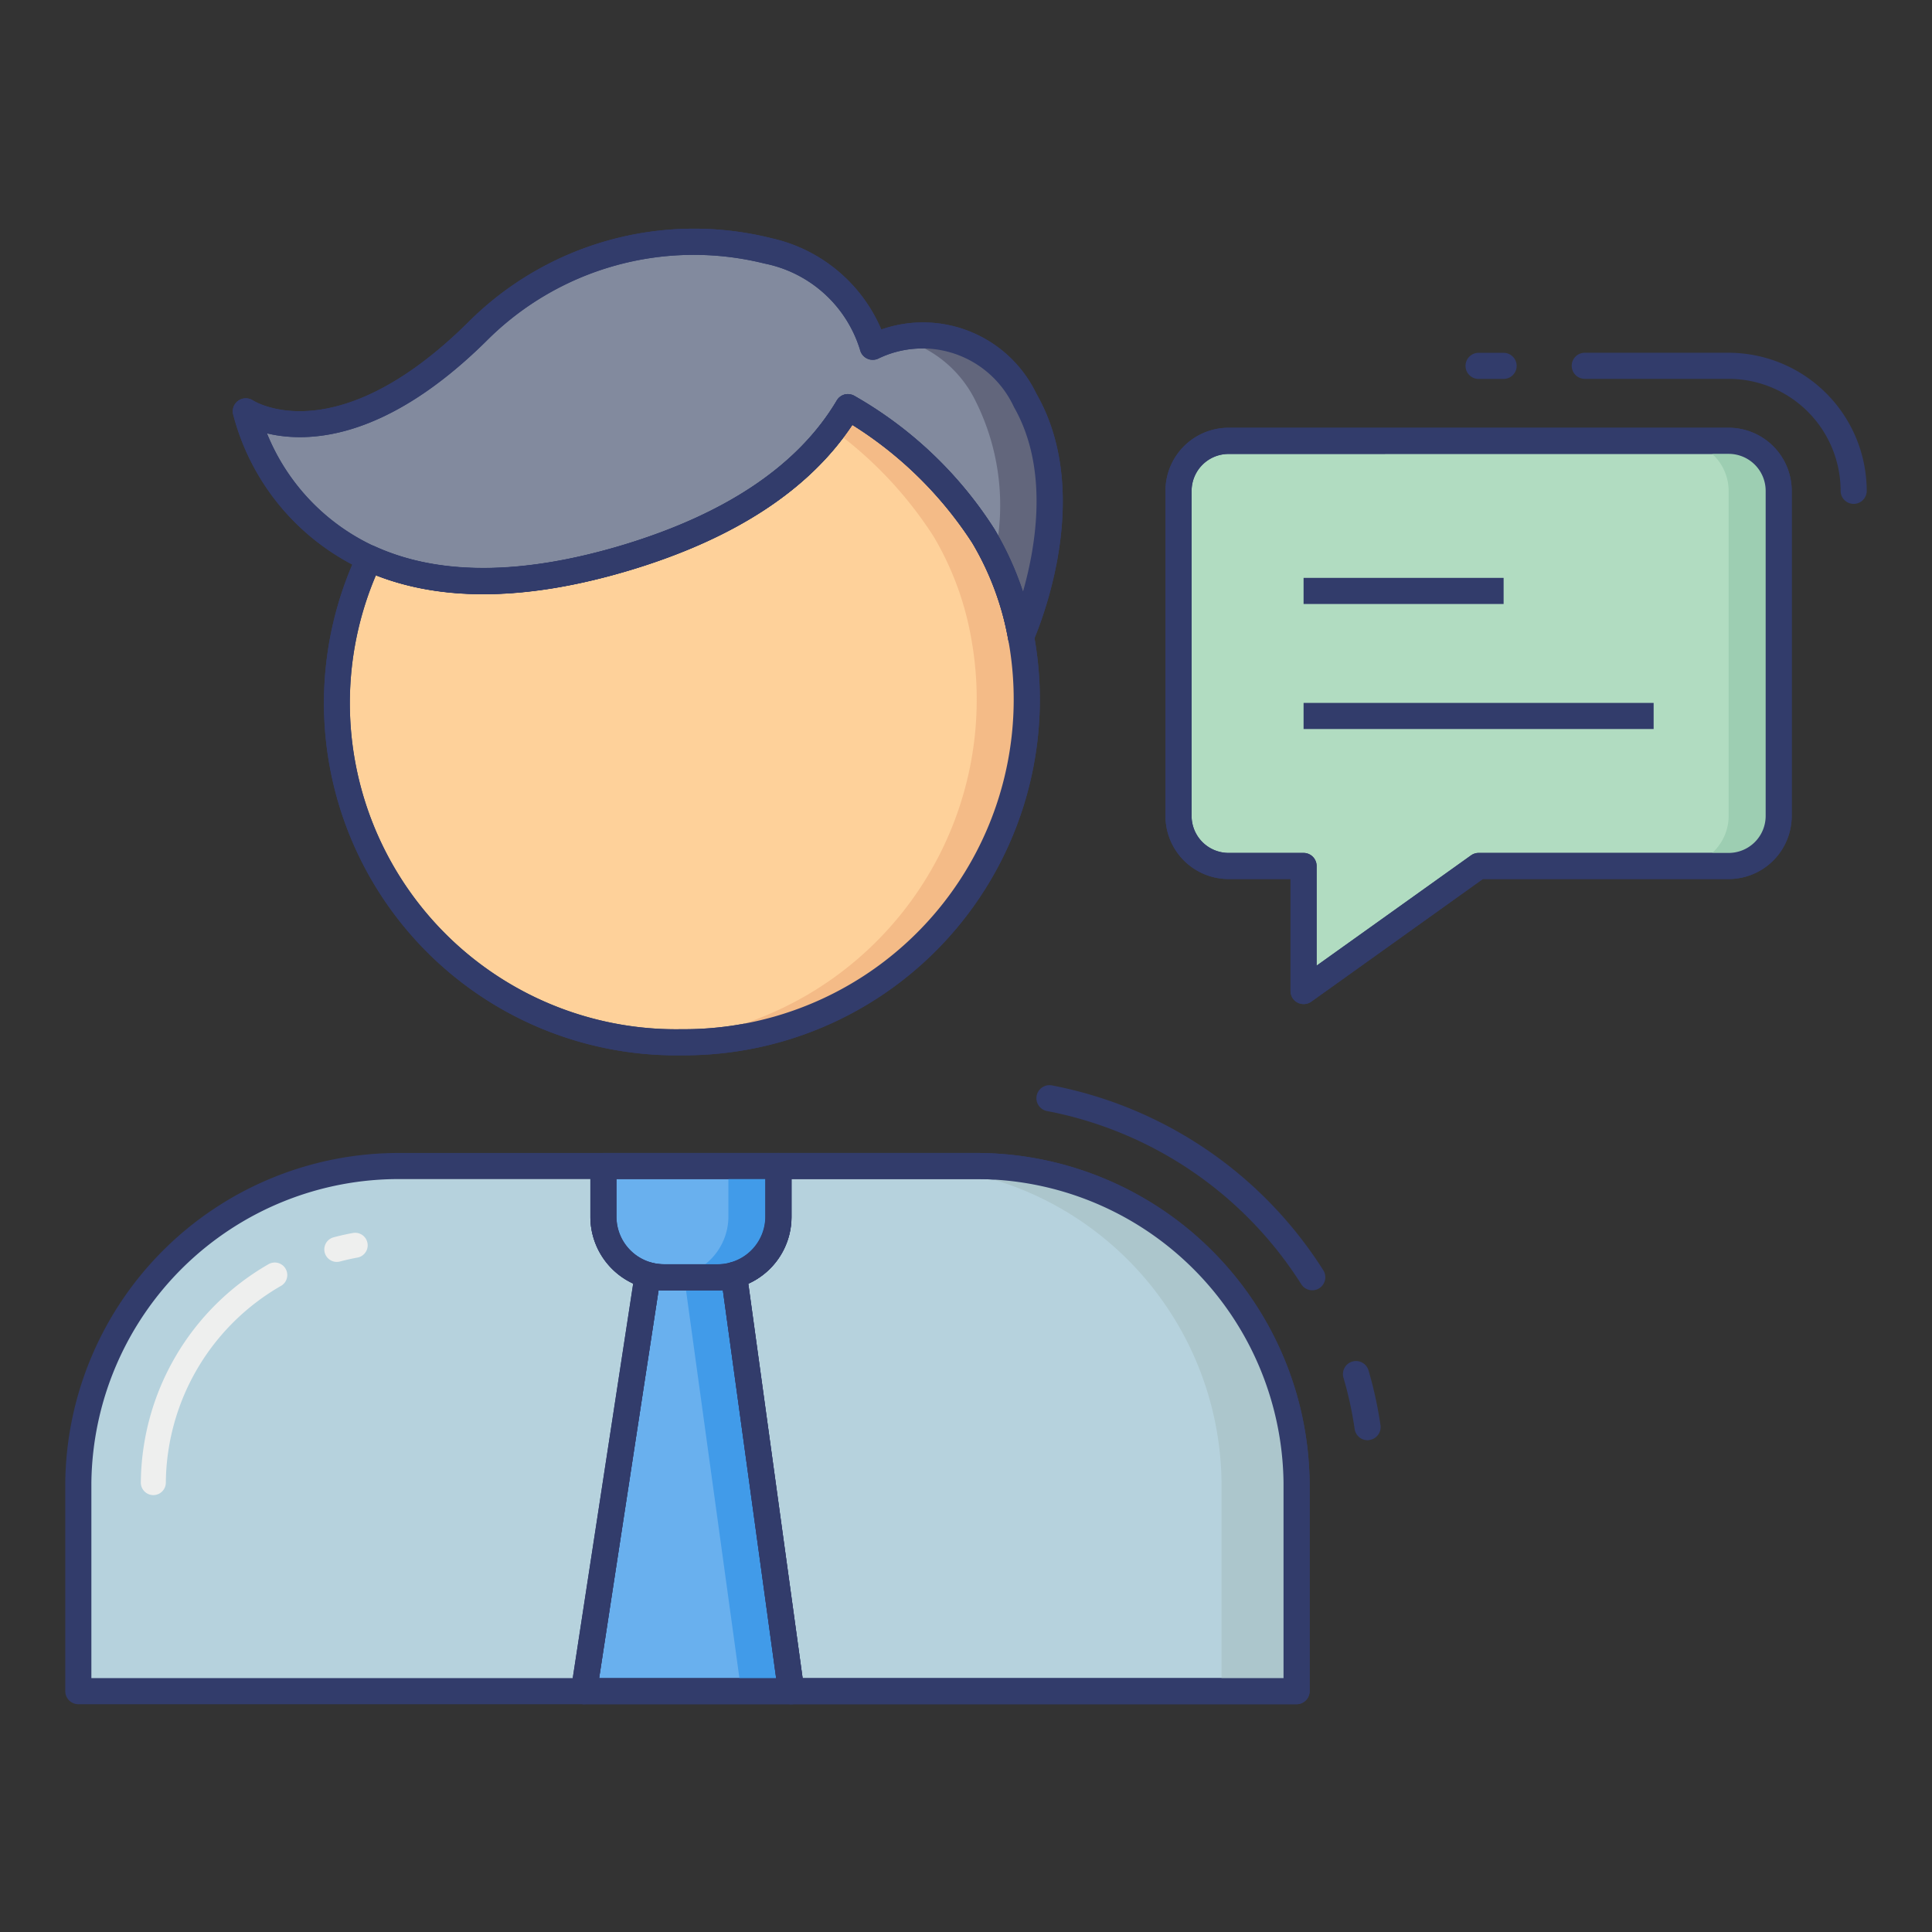 <svg height="512" viewBox="0 0 74 74" width="512" xmlns="http://www.w3.org/2000/svg"><rect x="0" y="0" width="74" height="74" fill="#333333" stroke="none"/><g id="color_styel" data-name="color styel"><path d="m39.327 26.9a13.213 13.213 0 0 1 -26.424 0 13.008 13.008 0 0 1 1.245-5.517c2.184 1 5.335 1.331 9.855-.029 4.817-1.456 7.26-3.706 8.476-5.756a15 15 0 0 1 5.191 4.942 11.554 11.554 0 0 1 1.437 3.86 13.127 13.127 0 0 1 .22 2.5z" fill="#fed19a"/><path d="m26.11 40.421a13.494 13.494 0 0 1 -12.41-19.254.5.5 0 0 1 .66-.242c2.46 1.122 5.659 1.1 9.5-.053 3.968-1.2 6.723-3.061 8.19-5.533a.5.5 0 0 1 .658-.189 15.385 15.385 0 0 1 5.385 5.119 12.025 12.025 0 0 1 1.507 4.038 13.628 13.628 0 0 1 -13.49 16.114zm-11.71-18.39a12.494 12.494 0 0 0 11.71 17.39 12.63 12.63 0 0 0 12.506-14.93 11.024 11.024 0 0 0 -1.376-3.7 14.859 14.859 0 0 0 -4.593-4.522c-1.649 2.484-4.5 4.354-8.5 5.561-3.853 1.159-7.126 1.226-9.747.201z" fill="#323c6b"/><path d="m17.651 22.21a10.047 10.047 0 0 1 -3.5-.831c-.086.183-.153.379-.231.568a12.225 12.225 0 0 0 3.731.263z" fill="#f4bb87"/><path d="m39.107 24.4a11.554 11.554 0 0 0 -1.437-3.86 15 15 0 0 0 -5.191-4.942 9.3 9.3 0 0 1 -.58.858 15.267 15.267 0 0 1 3.855 4.084 11.554 11.554 0 0 1 1.437 3.86 13.11 13.11 0 0 1 -12.038 15.473c.317.023.634.048.957.048a13.128 13.128 0 0 0 13-15.525z" fill="#f4bb87"/><path d="m39.107 24.4a11.554 11.554 0 0 0 -1.437-3.86 15 15 0 0 0 -5.191-4.942c-1.216 2.05-3.659 4.3-8.476 5.756-4.521 1.36-7.672 1.025-9.855.029a8.634 8.634 0 0 1 -4.731-5.632s3.477 2.27 8.85-3.036 14.108-4.08 15.161.565a4.39 4.39 0 0 1 5.842 2.059c2.088 3.646.067 8.521-.163 9.061z" fill="#828a9e"/><path d="m39.107 24.9h-.056a.5.5 0 0 1 -.436-.408 11.016 11.016 0 0 0 -1.375-3.694 14.864 14.864 0 0 0 -4.593-4.522c-1.649 2.484-4.5 4.354-8.5 5.561-4.084 1.23-7.52 1.231-10.208.005a9.068 9.068 0 0 1 -5.013-5.984.5.5 0 0 1 .763-.521c.126.079 3.243 1.947 8.225-2.974a12.232 12.232 0 0 1 11.648-3.236 5.982 5.982 0 0 1 4.194 3.494 4.821 4.821 0 0 1 5.944 2.467c2.143 3.746.261 8.575-.138 9.505a.5.5 0 0 1 -.455.307zm-6.627-9.8a.5.5 0 0 1 .228.055 15.385 15.385 0 0 1 5.385 5.119 12.126 12.126 0 0 1 1.089 2.39c.507-1.783.994-4.732-.346-7.074a3.862 3.862 0 0 0 -5.185-1.86.5.5 0 0 1 -.711-.336 4.811 4.811 0 0 0 -3.658-3.3 11.208 11.208 0 0 0 -10.664 2.979c-3.9 3.848-6.886 3.89-8.393 3.525a8.112 8.112 0 0 0 4.127 4.332c2.462 1.124 5.66 1.105 9.506-.052 3.968-1.2 6.723-3.061 8.19-5.533a.5.5 0 0 1 .432-.251z" fill="#323c6b"/><path d="m10.555 16.142a3.526 3.526 0 0 1 -1.138-.395s.041.183.137.476a5.794 5.794 0 0 0 1.001-.081z" fill="#62667c"/><path d="m39.27 15.336a4.285 4.285 0 0 0 -4.856-2.375 4.516 4.516 0 0 1 2.941 2.375 8.93 8.93 0 0 1 .735 5.987 11.554 11.554 0 0 1 1.017 3.077c.23-.54 2.251-5.415.163-9.064z" fill="#62667c"/><path d="m30.305 64.775h-7.94l2.442-15.937a2.359 2.359 0 0 0 .642.086h2.03a2.29 2.29 0 0 0 .632-.086z" fill="#69b0ee"/><path d="m30.305 65.275h-7.939a.5.5 0 0 1 -.494-.576l2.442-15.937a.5.5 0 0 1 .632-.4 1.854 1.854 0 0 0 .5.066h2.03a1.807 1.807 0 0 0 .495-.066.492.492 0 0 1 .411.062.5.5 0 0 1 .222.351l2.196 15.932a.5.5 0 0 1 -.5.568zm-7.357-1h6.783l-2.044-14.858c-.068 0-.137.007-.207.007h-2.03c-.075 0-.15 0-.224-.008z" fill="#323c6b"/><path d="m25.45 48.924a2.359 2.359 0 0 1 -.642-.086l-.013.086z" fill="#419be9"/><path d="m28.112 48.838a2.29 2.29 0 0 1 -.632.086h-1.272l2.182 15.851h1.915z" fill="#419be9"/><path d="m24.808 48.838-2.442 15.937h-19.366v-7.988a12.258 12.258 0 0 1 12.384-12.125h7.729v1.963a2.319 2.319 0 0 0 1.695 2.213z" fill="#b6d2dd"/><path d="m22.366 65.275h-19.366a.5.5 0 0 1 -.5-.5v-7.988a12.771 12.771 0 0 1 12.884-12.625h7.729a.5.5 0 0 1 .5.5v1.963a1.82 1.82 0 0 0 1.332 1.731.5.5 0 0 1 .357.557l-2.442 15.938a.5.5 0 0 1 -.494.424zm-18.866-1h18.437l2.316-15.112a2.816 2.816 0 0 1 -1.64-2.538v-1.463h-7.229a11.77 11.77 0 0 0 -11.884 11.625z" fill="#323c6b"/><path d="m12.9 48.334a.479.479 0 0 1 -.122-.942q.371-.1.754-.168a.479.479 0 0 1 .172.942q-.346.063-.682.152a.479.479 0 0 1 -.122.016z" fill="#eeefee"/><path d="m5.873 57.266a.479.479 0 0 1 -.479-.479 9.741 9.741 0 0 1 4.89-8.365.479.479 0 0 1 .481.829 8.781 8.781 0 0 0 -4.413 7.537.479.479 0 0 1 -.479.478z" fill="#eeefee"/><path d="m52.381 55.164a.5.5 0 0 1 -.495-.429 14.082 14.082 0 0 0 -.428-1.963.5.5 0 0 1 .96-.282 15.284 15.284 0 0 1 .458 2.1.5.5 0 0 1 -.424.566.512.512 0 0 1 -.071.008z" fill="#323c6b"/><path d="m50.264 49.421a.5.5 0 0 1 -.424-.234 14.82 14.82 0 0 0 -9.728-6.63.5.5 0 1 1 .188-.982 15.826 15.826 0 0 1 10.386 7.08.5.5 0 0 1 -.423.766z" fill="#323c6b"/><path d="m49.661 56.787v7.988h-19.356l-2.193-15.937a2.3 2.3 0 0 0 1.7-2.212v-1.964h7.461a12.258 12.258 0 0 1 12.388 12.125z" fill="#b6d2dd"/><path d="m49.662 65.275h-19.357a.5.5 0 0 1 -.5-.432l-2.188-15.937a.5.5 0 0 1 .364-.551 1.8 1.8 0 0 0 1.336-1.73v-1.963a.5.5 0 0 1 .5-.5h7.461a12.771 12.771 0 0 1 12.884 12.625v7.988a.5.5 0 0 1 -.5.5zm-18.92-1h18.42v-7.488a11.77 11.77 0 0 0 -11.884-11.625h-6.961v1.463a2.8 2.8 0 0 1 -1.654 2.544z" fill="#323c6b"/><path d="m37.278 44.662h-2.878a12.258 12.258 0 0 1 12.388 12.125v7.988h2.873v-7.988a12.258 12.258 0 0 0 -12.383-12.125z" fill="#acc6cc"/><path d="m29.817 44.662v1.963a2.334 2.334 0 0 1 -2.337 2.3h-2.03a2.359 2.359 0 0 1 -.642-.086 2.319 2.319 0 0 1 -1.7-2.212v-1.965z" fill="#69b0ee"/><path d="m27.48 49.424h-2.03a2.87 2.87 0 0 1 -.78-.105 2.823 2.823 0 0 1 -2.057-2.693v-1.964a.5.5 0 0 1 .5-.5h6.7a.5.5 0 0 1 .5.5v1.963a2.832 2.832 0 0 1 -2.837 2.8zm-3.867-4.262v1.463a1.82 1.82 0 0 0 1.332 1.731 1.853 1.853 0 0 0 .5.067h2.03a1.831 1.831 0 0 0 1.837-1.8v-1.461z" fill="#323c6b"/><path d="m27.9 44.662v1.963a2.334 2.334 0 0 1 -2.337 2.3h1.917a2.334 2.334 0 0 0 2.337-2.3v-1.963z" fill="#419be9"/><g fill="#323c6b"><path d="m49.662 65.275h-19.357a.5.5 0 0 1 -.5-.432l-2.188-15.937a.5.5 0 0 1 .364-.551 1.8 1.8 0 0 0 1.336-1.73v-1.963a.5.5 0 0 1 .5-.5h7.461a12.771 12.771 0 0 1 12.884 12.625v7.988a.5.5 0 0 1 -.5.5zm-18.92-1h18.42v-7.488a11.77 11.77 0 0 0 -11.884-11.625h-6.961v1.463a2.8 2.8 0 0 1 -1.654 2.544z"/><path d="m26.11 40.421a13.494 13.494 0 0 1 -12.41-19.254.5.5 0 0 1 .66-.242c2.46 1.122 5.659 1.1 9.5-.053 3.968-1.2 6.723-3.061 8.19-5.533a.5.5 0 0 1 .658-.189 15.385 15.385 0 0 1 5.385 5.119 12.025 12.025 0 0 1 1.507 4.038 13.628 13.628 0 0 1 -13.49 16.114zm-11.71-18.39a12.494 12.494 0 0 0 11.71 17.39 12.63 12.63 0 0 0 12.506-14.93 11.024 11.024 0 0 0 -1.376-3.7 14.859 14.859 0 0 0 -4.593-4.522c-1.649 2.484-4.5 4.354-8.5 5.561-3.853 1.159-7.126 1.226-9.747.201z"/><path d="m39.107 24.9h-.056a.5.5 0 0 1 -.436-.408 11.016 11.016 0 0 0 -1.375-3.694 14.864 14.864 0 0 0 -4.593-4.522c-1.649 2.484-4.5 4.354-8.5 5.561-4.084 1.23-7.52 1.231-10.208.005a9.068 9.068 0 0 1 -5.013-5.984.5.5 0 0 1 .763-.521c.126.079 3.243 1.947 8.225-2.974a12.232 12.232 0 0 1 11.648-3.236 5.982 5.982 0 0 1 4.194 3.494 4.821 4.821 0 0 1 5.944 2.467c2.143 3.746.261 8.575-.138 9.505a.5.5 0 0 1 -.455.307zm-6.627-9.8a.5.5 0 0 1 .228.055 15.385 15.385 0 0 1 5.385 5.119 12.126 12.126 0 0 1 1.089 2.39c.507-1.783.994-4.732-.346-7.074a3.862 3.862 0 0 0 -5.185-1.86.5.5 0 0 1 -.711-.336 4.811 4.811 0 0 0 -3.658-3.3 11.208 11.208 0 0 0 -10.664 2.979c-3.9 3.848-6.886 3.89-8.393 3.525a8.112 8.112 0 0 0 4.127 4.332c2.462 1.124 5.66 1.105 9.506-.052 3.968-1.2 6.723-3.061 8.19-5.533a.5.5 0 0 1 .432-.251z"/><path d="m30.305 65.275h-7.939a.5.5 0 0 1 -.494-.576l2.442-15.937a.5.5 0 0 1 .632-.4 1.854 1.854 0 0 0 .5.066h2.03a1.807 1.807 0 0 0 .495-.066.492.492 0 0 1 .411.062.5.5 0 0 1 .222.351l2.196 15.932a.5.5 0 0 1 -.5.568zm-7.357-1h6.783l-2.044-14.858c-.068 0-.137.007-.207.007h-2.03c-.075 0-.15 0-.224-.008z"/><path d="m27.48 49.424h-2.03a2.87 2.87 0 0 1 -.78-.105 2.823 2.823 0 0 1 -2.057-2.693v-1.964a.5.5 0 0 1 .5-.5h6.7a.5.5 0 0 1 .5.5v1.963a2.832 2.832 0 0 1 -2.837 2.8zm-3.867-4.262v1.463a1.82 1.82 0 0 0 1.332 1.731 1.853 1.853 0 0 0 .5.067h2.03a1.831 1.831 0 0 0 1.837-1.8v-1.461z"/><path d="m57.591 14.514h-.958a.5.5 0 0 1 0-1h.958a.5.5 0 0 1 0 1z"/><path d="m71 19.3a.5.5 0 0 1 -.5-.5 4.293 4.293 0 0 0 -4.289-4.289h-5.511a.5.5 0 0 1 0-1h5.507a5.3 5.3 0 0 1 5.293 5.289.5.5 0 0 1 -.5.5z"/></g><path d="m68.127 18.8v12.454a1.921 1.921 0 0 1 -1.915 1.915h-9.578l-6.7 4.789v-4.789h-2.878a1.921 1.921 0 0 1 -1.915-1.915v-12.454a1.921 1.921 0 0 1 1.915-1.915h19.155a1.921 1.921 0 0 1 1.916 1.915z" fill="#b1dcc1"/><path d="m49.93 38.458a.5.5 0 0 1 -.5-.5v-4.289h-2.374a2.418 2.418 0 0 1 -2.416-2.416v-12.453a2.418 2.418 0 0 1 2.416-2.416h19.155a2.418 2.418 0 0 1 2.416 2.416v12.453a2.418 2.418 0 0 1 -2.416 2.416h-9.417l-6.574 4.7a.5.5 0 0 1 -.29.089zm-2.874-21.071a1.417 1.417 0 0 0 -1.415 1.413v12.453a1.417 1.417 0 0 0 1.416 1.416h2.873a.5.5 0 0 1 .5.5v3.817l5.914-4.224a.5.5 0 0 1 .291-.093h9.578a1.417 1.417 0 0 0 1.416-1.416v-12.453a1.417 1.417 0 0 0 -1.416-1.416z" fill="#323c6b"/><path d="m66.211 16.887h-1.911a1.921 1.921 0 0 1 1.911 1.913v12.454a1.921 1.921 0 0 1 -1.911 1.915h1.915a1.921 1.921 0 0 0 1.915-1.915v-12.454a1.921 1.921 0 0 0 -1.919-1.913z" fill="#9dceb2"/><g fill="#323c6b"><path d="m49.93 22.134h7.662v1h-7.662z"/><path d="m49.93 26.923h13.408v1h-13.408z"/><path d="m49.93 38.458a.5.5 0 0 1 -.5-.5v-4.289h-2.374a2.418 2.418 0 0 1 -2.416-2.416v-12.453a2.418 2.418 0 0 1 2.416-2.416h19.155a2.418 2.418 0 0 1 2.416 2.416v12.453a2.418 2.418 0 0 1 -2.416 2.416h-9.417l-6.574 4.7a.5.5 0 0 1 -.29.089zm-2.874-21.071a1.417 1.417 0 0 0 -1.415 1.413v12.453a1.417 1.417 0 0 0 1.416 1.416h2.873a.5.5 0 0 1 .5.5v3.817l5.914-4.224a.5.5 0 0 1 .291-.093h9.578a1.417 1.417 0 0 0 1.416-1.416v-12.453a1.417 1.417 0 0 0 -1.416-1.416z"/></g></g></svg>